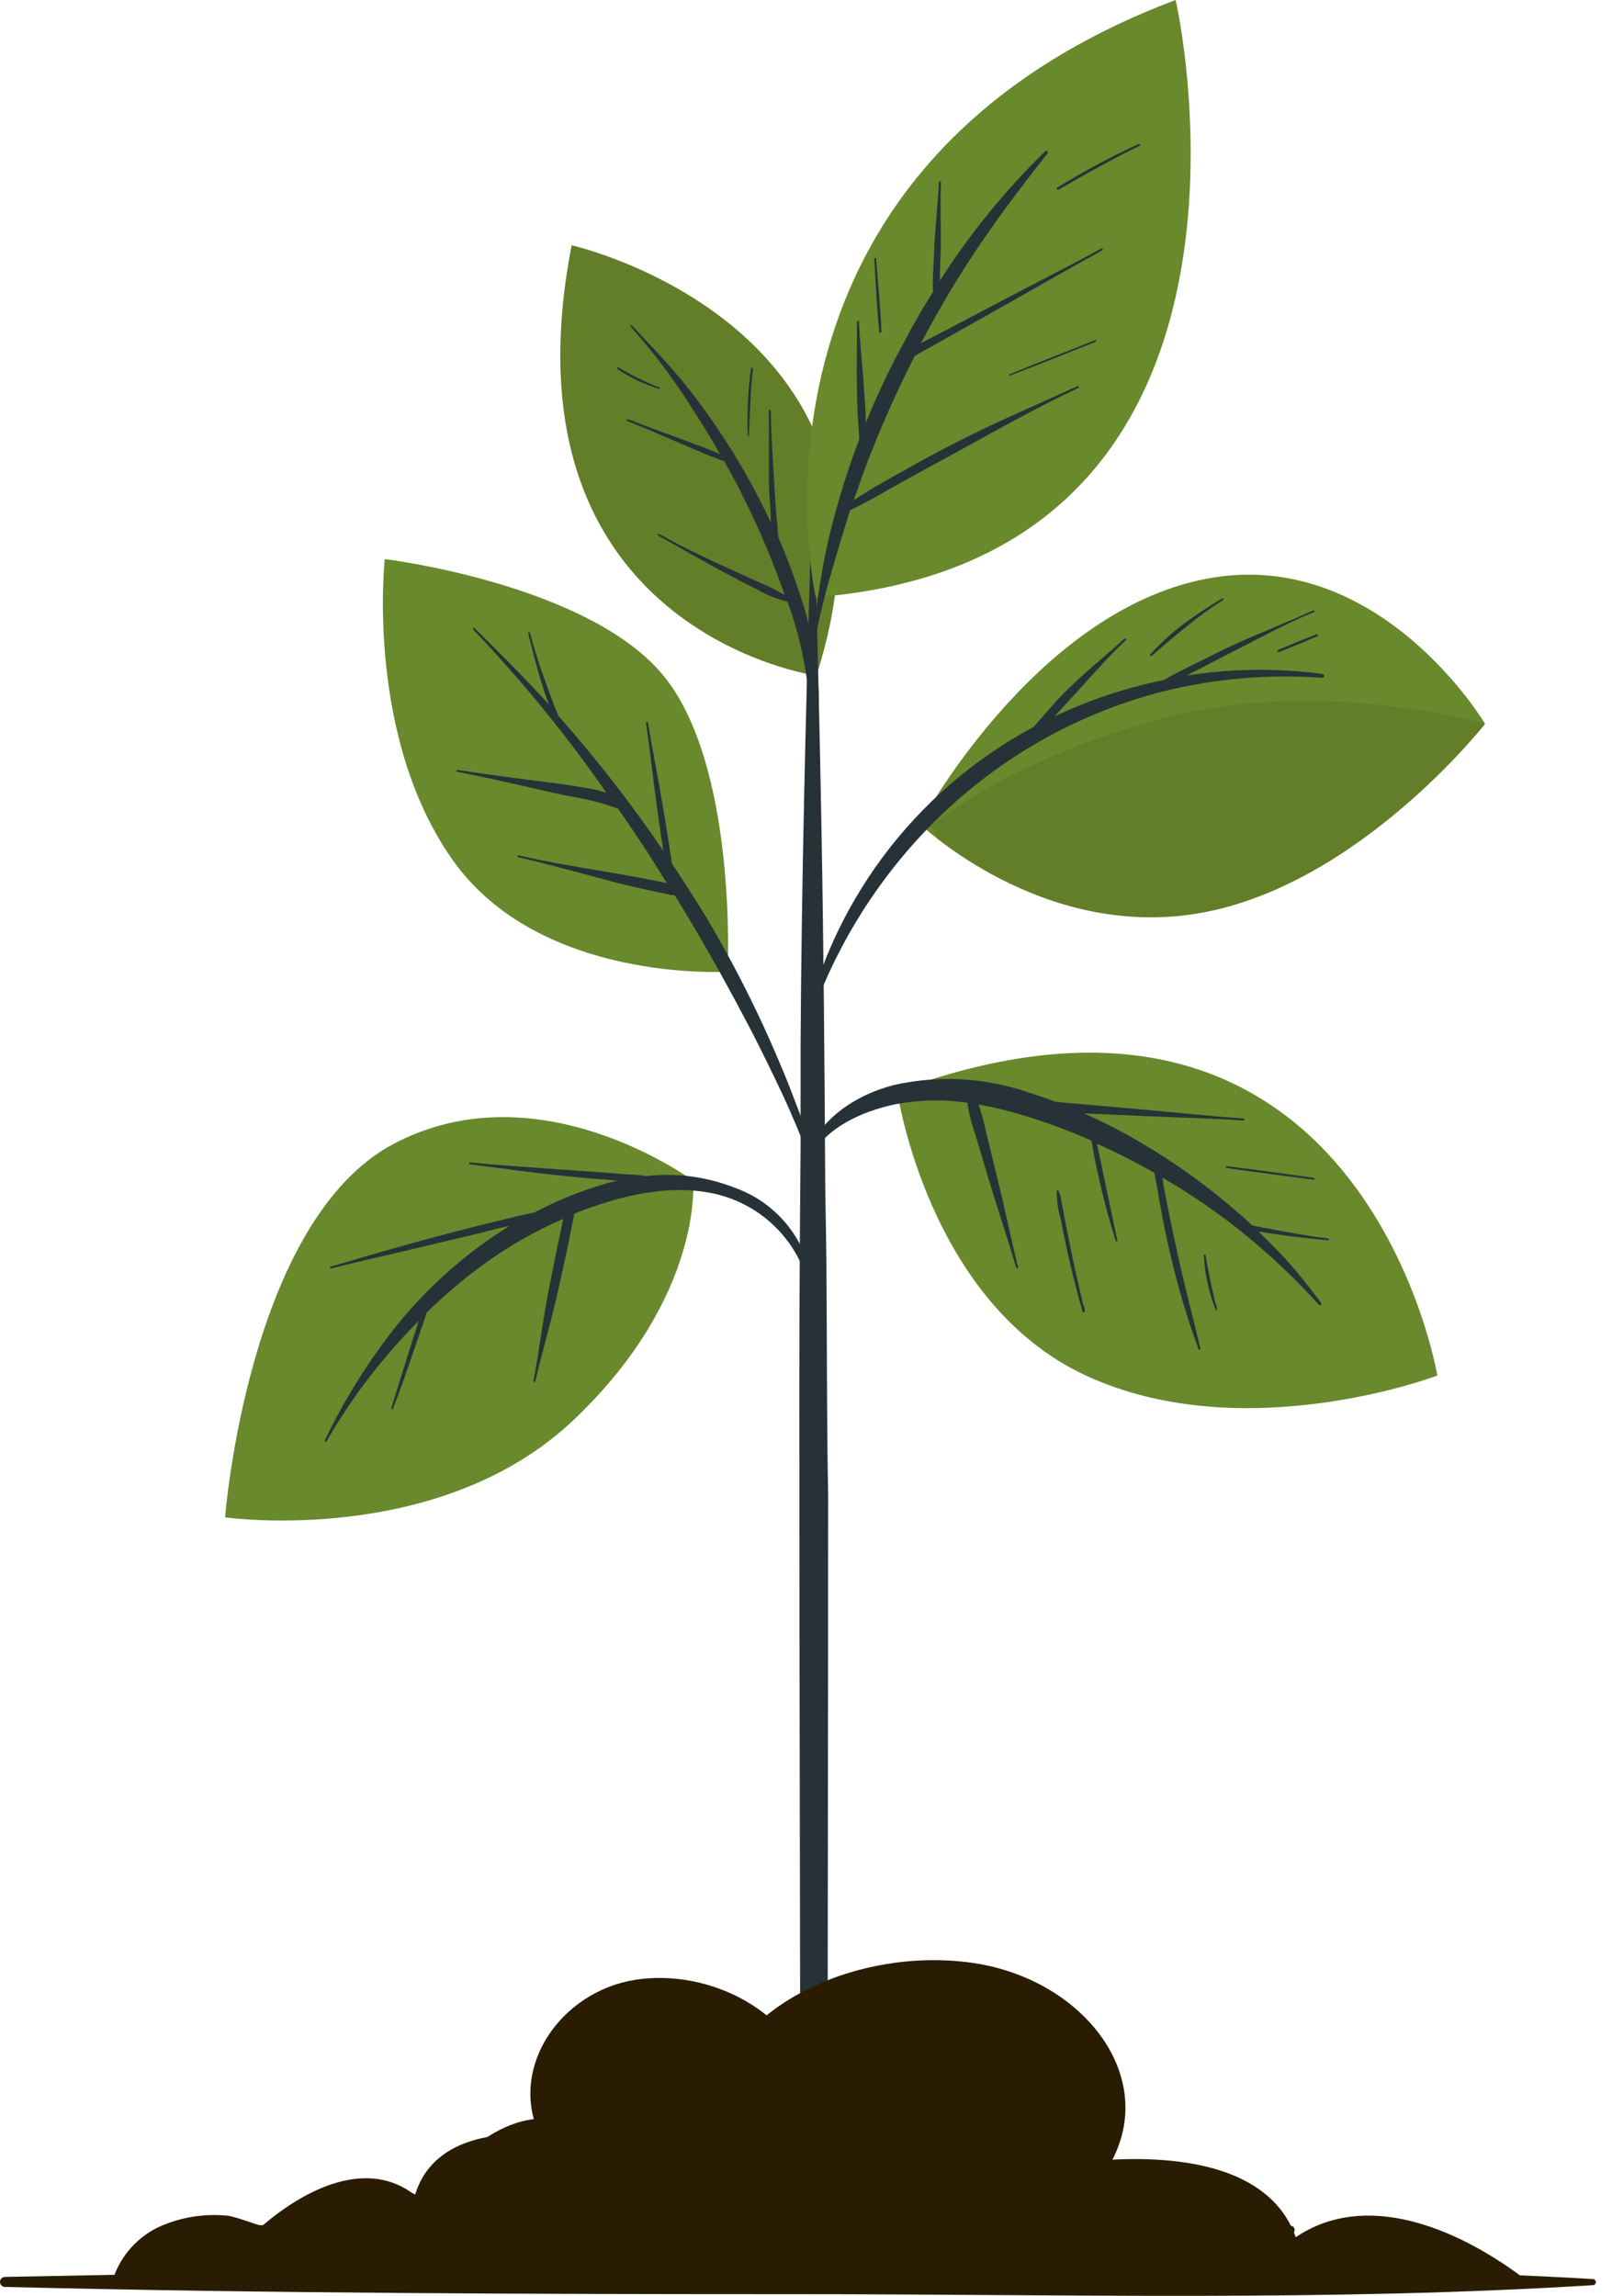 <svg width="92" height="131" viewBox="0 0 92 131" fill="none" xmlns="http://www.w3.org/2000/svg">
<path d="M73.648 127.481C63.413 127.767 53.17 127.805 42.935 127.805C32.7 127.805 22.42 128.136 12.222 127.406C12.191 127.398 12.163 127.381 12.143 127.355C12.123 127.33 12.112 127.299 12.112 127.266C12.112 127.234 12.123 127.203 12.143 127.178C12.163 127.152 12.191 127.135 12.222 127.127C13.155 127.059 14.089 127.014 15.014 126.962C17.468 124.877 20.967 123.131 23.684 125.253C24.587 122.243 27.771 121.611 30.773 121.784C29.027 117.878 32.06 113.618 36.267 112.964C40.474 112.309 45.479 114.785 46.352 119.165C48.151 118.615 49.671 119.504 51.048 120.805C53.125 118.585 56.03 121.137 57.302 123.605C58.251 122.97 59.399 122.703 60.531 122.853C61.064 122.944 61.564 123.172 61.983 123.515C62.337 123.808 62.698 124.764 63.044 124.854C63.391 124.945 64.549 124.328 65.024 124.275C65.846 124.184 66.677 124.314 67.432 124.651C67.899 124.87 68.316 125.184 68.656 125.573C68.995 125.961 69.25 126.416 69.404 126.909L73.648 126.999C73.712 126.999 73.773 127.025 73.819 127.07C73.864 127.115 73.889 127.176 73.889 127.24C73.889 127.304 73.864 127.365 73.819 127.41C73.773 127.456 73.712 127.481 73.648 127.481Z" fill="#2A1C02"/>
<path d="M46.593 38.554C46.593 38.554 28.358 36.003 32.625 13.997C32.625 13.997 52.99 18.573 46.593 38.554Z" fill="#68892C"/>
<path opacity="0.1" d="M46.593 38.554C46.593 38.554 28.358 36.003 32.625 13.997C32.625 13.997 52.99 18.573 46.593 38.554Z" fill="#2A1C02"/>
<path d="M45.667 33.965C45.309 32.85 44.895 31.755 44.425 30.683L44.38 30.269C44.38 29.968 44.327 29.66 44.305 29.359C44.252 28.704 44.215 28.042 44.177 27.387C44.094 26.07 44.011 24.761 43.989 23.443C43.989 23.43 43.983 23.416 43.973 23.406C43.963 23.396 43.95 23.391 43.936 23.391C43.922 23.391 43.909 23.396 43.899 23.406C43.889 23.416 43.883 23.43 43.883 23.443C43.883 24.761 43.883 26.078 43.883 27.395C43.883 28.049 43.951 28.712 43.989 29.366C43.989 29.509 43.989 29.66 43.989 29.803C42.963 27.613 41.739 25.522 40.331 23.556C39.706 22.676 39.044 21.84 38.337 21.028C37.629 20.215 36.832 19.402 36.079 18.582C36.034 18.529 35.951 18.582 36.004 18.657C37.31 20.109 38.486 21.673 39.518 23.331C40.068 24.166 40.595 25.031 41.091 25.904L40.918 25.837L40.271 25.573L38.766 25.009C37.787 24.648 36.809 24.294 35.838 23.918C35.778 23.918 35.733 24 35.793 24.023C36.764 24.407 37.72 24.821 38.683 25.235L40.09 25.837C40.331 25.942 40.565 26.04 40.843 26.13C40.995 26.209 41.157 26.267 41.325 26.303C41.693 26.965 42.077 27.628 42.393 28.305C43.252 30.014 44.006 31.773 44.651 33.573L44.779 33.957C44.298 33.666 43.795 33.414 43.274 33.205L41.385 32.346C40.105 31.759 38.834 31.157 37.622 30.465C37.554 30.465 37.502 30.533 37.569 30.563C38.819 31.248 40.045 31.978 41.332 32.663C41.957 33.001 42.589 33.332 43.229 33.641C43.761 33.957 44.34 34.188 44.944 34.326C45.553 35.994 45.955 37.73 46.141 39.496C46.344 41.987 46.322 44.493 46.374 47.022C46.374 47.067 46.442 47.06 46.442 47.022C46.623 44.764 46.728 42.469 46.736 40.203C46.719 38.08 46.358 35.973 45.667 33.965Z" fill="#263238"/>
<path d="M42.86 21.019C42.683 22.305 42.623 23.605 42.679 24.902H42.74C42.807 23.616 42.822 22.329 42.973 21.049C42.98 20.982 42.867 20.951 42.86 21.019Z" fill="#263238"/>
<path d="M37.652 22.119C36.837 21.805 36.051 21.42 35.304 20.967C35.244 20.922 35.191 21.028 35.251 21.065C35.982 21.555 36.781 21.935 37.622 22.194C37.667 22.209 37.697 22.119 37.652 22.119Z" fill="#263238"/>
<path d="M47.172 73.49C47.172 71.48 47.12 69.463 47.097 67.469C47.059 60.786 47.007 54.096 46.886 47.405C46.791 42.092 46.666 36.781 46.51 31.473C46.51 31.459 46.505 31.444 46.497 31.432C46.489 31.42 46.478 31.411 46.465 31.405V27.055C46.465 27.055 46.42 27.003 46.382 27.003C46.344 27.003 46.292 27.003 46.292 27.055C46.292 28.508 46.292 29.96 46.292 31.413C46.292 31.413 46.254 31.45 46.254 31.48C45.983 40.933 45.742 50.385 45.69 59.838C45.69 61.757 45.69 63.684 45.69 65.603C45.63 71.764 45.607 77.928 45.622 84.094V87.036C45.622 92.681 45.682 120.903 45.682 126.532C45.682 126.833 46.021 126.984 46.382 126.999C46.743 127.014 47.225 126.856 47.225 126.509C47.225 120.286 47.27 91.492 47.263 85.275C47.187 81.332 47.202 77.411 47.172 73.49Z" fill="#263238"/>
<path d="M39.556 67.372C39.556 67.372 30.788 60.877 22.472 65.265C14.156 69.652 12.846 86.578 12.846 86.578C12.846 86.578 25.061 88.324 32.76 81.001C40.173 73.942 39.556 67.372 39.556 67.372Z" fill="#68892C"/>
<path d="M41.949 67.778C40.337 67.14 38.592 66.91 36.869 67.108C36.514 67.049 36.154 67.016 35.793 67.01L34.559 66.912C33.709 66.844 32.858 66.799 32 66.732C30.277 66.604 28.538 66.498 26.815 66.325C26.755 66.325 26.74 66.423 26.815 66.431C28.523 66.649 30.224 66.897 31.94 67.07C32.821 67.161 33.701 67.251 34.581 67.311L35.229 67.371C34.965 67.431 34.702 67.492 34.476 67.567C33.1 67.97 31.768 68.512 30.503 69.185C29.818 69.305 29.125 69.501 28.448 69.659C27.364 69.915 26.288 70.194 25.204 70.48C23.075 71.036 20.975 71.661 18.86 72.278C18.792 72.278 18.86 72.399 18.86 72.383C20.975 71.864 23.097 71.39 25.212 70.878C26.235 70.638 27.266 70.397 28.29 70.126L29.095 69.938C26.742 71.399 24.638 73.228 22.864 75.356C21.156 77.455 19.704 79.749 18.536 82.19C18.536 82.25 18.597 82.31 18.627 82.25C20.076 79.738 21.847 77.425 23.895 75.371L23.782 75.718C23.616 76.237 23.451 76.749 23.293 77.268C22.969 78.299 22.638 79.33 22.329 80.368C22.329 80.436 22.412 80.459 22.435 80.368C22.811 79.368 23.187 78.359 23.511 77.358L24.03 75.853C24.121 75.597 24.211 75.334 24.294 75.1C24.294 75.025 24.354 74.942 24.376 74.867C25.355 73.915 26.395 73.03 27.492 72.218C28.937 71.155 30.497 70.258 32.143 69.546L32.053 69.998C31.97 70.397 31.88 70.796 31.797 71.194C31.624 72.03 31.466 72.858 31.3 73.693C30.969 75.386 30.766 77.102 30.45 78.803C30.45 78.871 30.54 78.901 30.555 78.803C30.947 77.095 31.458 75.416 31.835 73.701C32.03 72.85 32.218 71.992 32.399 71.134C32.482 70.735 32.557 70.337 32.64 69.93C32.685 69.712 32.738 69.486 32.768 69.26C32.926 69.2 33.076 69.125 33.242 69.065C35.537 68.214 38.081 67.597 40.535 68.064C41.693 68.28 42.78 68.78 43.699 69.518C44.618 70.256 45.341 71.209 45.803 72.293C45.885 72.489 46.186 72.368 46.141 72.173C45.833 71.165 45.293 70.242 44.566 69.479C43.838 68.716 42.942 68.133 41.949 67.778Z" fill="#263238"/>
<path d="M41.527 55.443C41.527 55.443 30.818 56.128 25.828 49.061C20.838 41.994 21.96 31.902 21.96 31.902C21.96 31.902 33.249 33.272 37.689 38.344C42.129 43.416 41.527 55.443 41.527 55.443Z" fill="#68892C"/>
<path d="M46.555 66.017C46.179 64.865 45.72 63.759 45.291 62.615C44.862 61.471 44.425 60.463 43.959 59.402C43.001 57.241 41.928 55.133 40.745 53.087C39.992 51.785 39.18 50.521 38.344 49.272C38.344 49.084 38.284 48.895 38.261 48.707C38.209 48.376 38.164 48.038 38.111 47.706C38.006 47.029 37.885 46.352 37.772 45.674C37.524 44.169 37.223 42.724 36.982 41.249C36.982 41.174 36.862 41.181 36.869 41.249C37.087 42.709 37.238 44.184 37.441 45.644C37.539 46.397 37.637 47.082 37.742 47.804C37.787 48.06 37.825 48.324 37.863 48.557C36.238 46.166 34.479 43.87 32.595 41.678C32.339 41.385 32.075 41.099 31.842 40.805C31.842 40.722 31.774 40.647 31.744 40.557C31.714 40.467 31.586 40.15 31.511 39.947L31.044 38.668C30.743 37.832 30.48 36.982 30.247 36.124C30.247 36.049 30.126 36.086 30.141 36.124C30.359 37.005 30.585 37.878 30.841 38.751C30.969 39.172 31.105 39.586 31.255 39.992L31.33 40.203C29.96 38.698 28.531 37.268 27.086 35.846C27.041 35.8 26.965 35.846 27.01 35.928C29.78 38.827 32.319 41.937 34.604 45.23C34.344 45.149 34.081 45.081 33.814 45.027C32.986 44.869 32.158 44.749 31.323 44.643C29.577 44.425 27.831 44.199 26.092 43.928C26.085 43.928 26.078 43.93 26.072 43.932C26.066 43.935 26.06 43.939 26.055 43.944C26.05 43.949 26.046 43.955 26.044 43.961C26.041 43.967 26.04 43.974 26.04 43.981C26.04 43.988 26.041 43.995 26.044 44.001C26.046 44.008 26.05 44.013 26.055 44.018C26.06 44.023 26.066 44.027 26.072 44.03C26.078 44.032 26.085 44.034 26.092 44.034C27.748 44.365 29.396 44.734 31.044 45.117C31.797 45.298 32.602 45.449 33.392 45.599C34.031 45.738 34.659 45.919 35.274 46.141C35.439 46.389 35.62 46.63 35.793 46.894C36.583 48.038 37.336 49.204 38.051 50.386L36.96 50.167C36.132 50.009 35.296 49.859 34.468 49.723C32.835 49.452 31.195 49.174 29.584 48.805C29.57 48.805 29.557 48.811 29.547 48.821C29.537 48.831 29.532 48.844 29.532 48.858C29.532 48.872 29.537 48.885 29.547 48.895C29.557 48.905 29.57 48.91 29.584 48.91C31.225 49.294 32.85 49.746 34.476 50.175C35.229 50.386 36.049 50.581 36.839 50.754L38.036 51.01C38.193 51.054 38.355 51.082 38.517 51.093C40.083 53.629 41.528 56.233 42.913 58.882C43.51 60.051 44.087 61.228 44.644 62.412C45.215 63.624 45.705 64.865 46.231 66.107C46.254 66.386 46.645 66.288 46.555 66.017Z" fill="#263238"/>
<path d="M52.501 47.014C52.501 47.014 58.989 34.905 68.855 33.023C78.721 31.142 84.757 41.302 84.757 41.302C84.757 41.302 77.562 50.491 68.509 52.094C59.455 53.697 52.501 47.014 52.501 47.014Z" fill="#68892C"/>
<path d="M75.462 38.457C72.892 38.111 70.286 38.142 67.725 38.548C67.876 38.465 68.019 38.382 68.169 38.314L70.352 37.185C71.857 36.433 73.4 35.56 74.988 34.928C75.001 34.922 75.011 34.911 75.016 34.897C75.021 34.884 75.02 34.869 75.014 34.856C75.008 34.843 74.997 34.833 74.984 34.828C74.97 34.823 74.956 34.824 74.942 34.83C73.4 35.545 71.797 36.147 70.254 36.862C69.501 37.216 68.749 37.614 67.959 37.991C67.477 38.247 66.935 38.487 66.453 38.796C64.284 39.234 62.177 39.934 60.177 40.881L61.411 39.541C62.329 38.533 63.24 37.479 64.248 36.531C64.301 36.478 64.248 36.403 64.165 36.448C63.134 37.389 62.043 38.254 61.042 39.233C60.553 39.707 60.094 40.196 59.642 40.738C59.417 40.986 59.183 41.249 58.973 41.49C55.586 43.306 52.643 45.849 50.355 48.936C48.068 52.024 46.492 55.58 45.742 59.349C45.742 59.417 45.825 59.455 45.847 59.387C47.237 54.768 49.726 50.556 53.102 47.112C56.73 43.409 61.299 40.765 66.318 39.466C69.302 38.718 72.386 38.451 75.454 38.676C75.469 38.676 75.483 38.674 75.496 38.669C75.51 38.664 75.522 38.656 75.532 38.646C75.543 38.636 75.552 38.625 75.557 38.612C75.563 38.599 75.567 38.585 75.567 38.57C75.568 38.556 75.565 38.542 75.56 38.528C75.555 38.515 75.548 38.502 75.538 38.492C75.528 38.481 75.516 38.473 75.503 38.467C75.49 38.461 75.476 38.458 75.462 38.457Z" fill="#263238"/>
<path opacity="0.1" d="M84.756 41.302C84.756 41.302 77.561 50.499 68.508 52.094C61.599 53.321 55.917 49.716 53.607 47.948L53.11 47.127C53.11 47.127 57.783 43.191 66.656 40.918C75.529 38.646 84.756 41.302 84.756 41.302Z" fill="#2A1C02"/>
<path d="M69.735 34.16C68.979 34.601 68.248 35.083 67.545 35.605C66.859 36.126 66.222 36.708 65.641 37.343C65.634 37.355 65.631 37.368 65.632 37.382C65.634 37.395 65.64 37.407 65.65 37.417C65.659 37.426 65.671 37.433 65.685 37.434C65.698 37.436 65.712 37.433 65.724 37.426C66.378 36.861 67.04 36.289 67.718 35.748C68.379 35.205 69.073 34.702 69.795 34.242C69.885 34.197 69.795 34.099 69.735 34.16Z" fill="#263238"/>
<path d="M75.154 36.184C74.792 36.343 74.401 36.47 74.055 36.621L72.956 37.08C72.873 37.08 72.911 37.238 72.994 37.208L74.093 36.764C74.461 36.613 74.845 36.44 75.191 36.297C75.244 36.267 75.214 36.162 75.154 36.184Z" fill="#263238"/>
<path d="M51.206 62.262C51.206 62.262 52.937 74.303 61.975 78.488C71.014 82.672 82.032 78.488 82.032 78.488C82.032 78.488 77.697 52.486 51.206 62.262Z" fill="#68892C"/>
<path d="M75.801 70.668C74.965 70.57 74.137 70.427 73.317 70.276L72.098 70.05L71.466 69.922C71.225 69.697 70.984 69.463 70.713 69.245C69 67.739 67.147 66.399 65.182 65.242C64.114 64.604 63.008 64.033 61.87 63.533H62.043L65.016 63.669C67.003 63.759 68.982 63.804 70.969 63.932C71.037 63.932 71.037 63.827 70.969 63.819C68.982 63.684 67.003 63.465 65.016 63.292L62.126 63.036L60.621 62.908L60.237 62.863C59.725 62.675 59.206 62.495 58.679 62.329C56.216 61.484 53.567 61.338 51.026 61.907C48.768 62.487 46.51 63.977 45.893 66.378C45.893 66.461 46.006 66.513 46.043 66.431C46.886 64.429 49.114 63.42 51.116 63.006C52.466 62.749 53.85 62.721 55.21 62.923C55.3 63.545 55.454 64.155 55.669 64.745C55.917 65.588 56.166 66.431 56.422 67.281C56.933 68.967 57.498 70.638 57.994 72.331C57.999 72.345 58.01 72.356 58.023 72.363C58.03 72.366 58.037 72.368 58.044 72.368C58.052 72.368 58.059 72.367 58.066 72.365C58.073 72.362 58.079 72.358 58.085 72.353C58.09 72.349 58.094 72.343 58.098 72.336C58.101 72.329 58.103 72.322 58.103 72.315C58.103 72.308 58.102 72.3 58.1 72.293C57.678 70.607 57.347 68.907 56.918 67.221C56.722 66.385 56.512 65.558 56.309 64.73C56.191 64.151 56.038 63.581 55.849 63.021C56.642 63.164 57.426 63.35 58.198 63.578C59.593 63.992 60.96 64.495 62.292 65.083C62.427 65.941 62.615 66.792 62.811 67.635C63.059 68.696 63.338 69.749 63.669 70.781C63.669 70.794 63.675 70.808 63.684 70.818C63.694 70.828 63.708 70.833 63.722 70.833C63.736 70.833 63.749 70.828 63.759 70.818C63.769 70.808 63.774 70.794 63.774 70.781L63.729 70.585C63.526 69.599 63.308 68.621 63.105 67.642C62.939 66.852 62.781 66.054 62.608 65.264C63.735 65.763 64.835 66.321 65.904 66.935C65.904 67.176 65.987 67.424 66.025 67.65C66.085 68.064 66.16 68.47 66.235 68.884C66.408 69.81 66.589 70.735 66.815 71.653C67.222 73.425 67.74 75.169 68.365 76.876C68.36 76.887 68.357 76.898 68.357 76.91C68.357 76.922 68.36 76.934 68.365 76.944L68.418 77.004C68.455 77.049 68.523 77.004 68.508 76.952C68.094 75.168 67.612 73.407 67.221 71.616C67.033 70.72 66.83 69.832 66.657 68.937C66.566 68.485 66.484 68.041 66.393 67.59C66.393 67.462 66.393 67.326 66.333 67.191C67.561 67.902 68.747 68.684 69.885 69.531C71.833 70.992 73.635 72.638 75.266 74.446C75.334 74.513 75.462 74.446 75.402 74.34C74.709 73.43 74.025 72.549 73.249 71.706C72.79 71.225 72.324 70.75 71.842 70.291H71.993C72.414 70.367 72.835 70.427 73.264 70.487C74.1 70.6 74.935 70.683 75.778 70.773C75.846 70.781 75.906 70.675 75.801 70.668Z" fill="#263238"/>
<path d="M69.449 74.74C69.449 74.634 69.449 74.536 69.404 74.431C69.359 74.326 69.306 74.168 69.291 74.04C69.103 73.234 68.945 72.429 68.802 71.616C68.798 71.606 68.791 71.598 68.783 71.592C68.774 71.586 68.764 71.583 68.753 71.583C68.743 71.583 68.732 71.586 68.724 71.592C68.715 71.598 68.708 71.606 68.704 71.616C68.758 72.693 68.989 73.753 69.389 74.754H69.457L69.449 74.74Z" fill="#263238"/>
<path d="M61.885 74.551C61.886 74.544 61.886 74.536 61.884 74.529C61.882 74.522 61.878 74.516 61.873 74.511C61.867 74.505 61.861 74.502 61.854 74.499C61.847 74.497 61.84 74.497 61.832 74.498C61.584 73.437 61.336 72.368 61.117 71.3C61.005 70.735 60.884 70.171 60.779 69.606C60.719 69.305 60.666 68.997 60.606 68.696C60.58 68.436 60.514 68.182 60.41 67.943C60.41 67.898 60.32 67.943 60.312 67.943C60.305 68.488 60.381 69.031 60.538 69.554C60.651 70.141 60.764 70.728 60.892 71.307C61.155 72.496 61.449 73.678 61.787 74.844C61.787 74.912 61.908 74.897 61.908 74.844L61.885 74.551Z" fill="#263238"/>
<path d="M74.98 67.206C73.325 66.98 71.677 66.74 70.028 66.544C69.953 66.544 69.923 66.642 70.028 66.649C71.677 66.89 73.332 67.093 74.98 67.311C75.018 67.326 75.048 67.214 74.98 67.206Z" fill="#263238"/>
<path d="M46.555 34.077C46.555 34.077 41.024 9.821 67.094 0C67.116 0 74.333 31.902 46.555 34.077Z" fill="#68892C"/>
<path d="M52.2 20.32L52.486 20.147L53.953 19.327L56.963 17.633C58.95 16.52 60.914 15.376 62.916 14.277C62.984 14.239 62.916 14.149 62.864 14.179C60.854 15.27 58.815 16.294 56.798 17.362L53.787 18.943L52.561 19.582C53.434 17.934 54.359 16.324 55.383 14.766C56.745 12.689 58.235 10.71 59.793 8.745C59.803 8.728 59.807 8.707 59.804 8.687C59.801 8.667 59.791 8.648 59.777 8.635C59.762 8.621 59.743 8.612 59.723 8.61C59.702 8.609 59.682 8.614 59.665 8.625C57.378 10.846 55.357 13.326 53.644 16.015C53.644 15.925 53.644 15.842 53.644 15.759C53.644 15.157 53.69 14.555 53.697 13.946C53.697 12.764 53.66 11.582 53.697 10.393C53.697 10.326 53.584 10.326 53.584 10.393C53.532 11.56 53.396 12.719 53.328 13.885C53.328 14.465 53.268 15.044 53.253 15.631C53.253 15.94 53.215 16.301 53.253 16.647C52.719 17.498 52.2 18.363 51.748 19.244C50.872 20.823 50.093 22.454 49.415 24.128C49.415 23.526 49.355 22.924 49.317 22.322C49.242 20.99 49.076 19.665 49.024 18.341C49.019 18.329 49.012 18.319 49.002 18.312C48.991 18.305 48.979 18.302 48.967 18.302C48.955 18.302 48.943 18.305 48.933 18.312C48.923 18.319 48.915 18.329 48.911 18.341C48.911 19.673 48.873 20.997 48.911 22.329C48.911 22.992 48.948 23.654 48.993 24.316L49.039 25.069C48.209 27.236 47.552 29.466 47.074 31.737C46.623 34.159 46.299 36.603 46.103 39.059C46.384 36.847 46.847 34.662 47.488 32.527C47.812 31.383 48.151 30.269 48.519 29.11C49.603 28.599 50.642 27.966 51.688 27.387L54.962 25.596C57.136 24.399 59.304 23.187 61.547 22.134C61.614 22.134 61.547 22.013 61.494 22.036C59.236 23.067 56.926 24.045 54.721 25.167C53.607 25.724 52.516 26.326 51.432 26.935C50.529 27.439 49.596 27.951 48.73 28.538C48.986 27.786 49.249 27.033 49.535 26.28C50.322 24.25 51.212 22.261 52.2 20.32Z" fill="#263238"/>
<path d="M50.002 14.773C50.002 14.705 49.889 14.705 49.896 14.773C49.987 16.158 50.032 17.543 50.182 18.927C50.182 18.943 50.189 18.959 50.2 18.97C50.211 18.981 50.227 18.988 50.242 18.988C50.258 18.988 50.274 18.981 50.285 18.97C50.296 18.959 50.303 18.943 50.303 18.927C50.258 17.535 50.107 16.158 50.002 14.773Z" fill="#263238"/>
<path d="M62.503 19.409C60.87 20.064 59.221 20.689 57.603 21.366C57.558 21.366 57.603 21.456 57.603 21.441C59.252 20.824 60.877 20.154 62.51 19.515C62.6 19.484 62.57 19.379 62.503 19.409Z" fill="#263238"/>
<path d="M64.979 8.218C63.385 8.952 61.837 9.781 60.343 10.702C60.327 10.712 60.315 10.728 60.311 10.746C60.307 10.765 60.31 10.784 60.32 10.8C60.33 10.816 60.346 10.827 60.364 10.831C60.383 10.836 60.402 10.832 60.418 10.822C61.923 9.942 63.466 9.091 65.039 8.316C65.099 8.279 65.046 8.188 64.979 8.218Z" fill="#263238"/>
<path d="M0.294 130.491C15.345 130.86 30.48 130.905 45.577 130.905C60.674 130.905 75.823 131.327 90.86 130.393C90.886 130.399 90.913 130.398 90.939 130.392C90.965 130.386 90.99 130.373 91.01 130.357C91.031 130.34 91.048 130.318 91.06 130.294C91.071 130.27 91.077 130.243 91.077 130.216C91.077 130.19 91.071 130.163 91.06 130.139C91.048 130.115 91.031 130.093 91.01 130.076C90.99 130.059 90.965 130.047 90.939 130.041C90.913 130.035 90.886 130.034 90.86 130.04C89.49 129.949 88.113 129.897 86.743 129.829C83.123 127.165 77.968 124.945 73.949 127.654C72.61 123.846 67.928 123.003 63.488 123.229C66.062 118.239 61.599 112.813 55.39 111.985C49.024 111.127 41.844 114.296 40.519 119.887C37.87 119.187 35.627 120.316 33.603 121.972C30.54 119.15 26.25 122.393 24.376 125.547C22.927 124.74 21.258 124.418 19.613 124.629C18.846 124.738 18.116 125.027 17.483 125.471C16.956 125.848 16.422 127.067 15.917 127.18C15.413 127.293 13.659 126.51 12.997 126.427C11.792 126.305 10.575 126.47 9.445 126.909C8.783 127.158 8.182 127.544 7.68 128.042C7.178 128.54 6.787 129.139 6.533 129.799L0.279 129.919C0.241 129.92 0.204 129.929 0.17 129.944C0.135 129.959 0.104 129.981 0.079 130.008C0.053 130.036 0.032 130.068 0.019 130.103C0.006 130.138 -0.001 130.175 9.89965e-05 130.213C0.001 130.25 0.009 130.287 0.025 130.322C0.04 130.356 0.062 130.387 0.089 130.413C0.116 130.439 0.149 130.459 0.184 130.472C0.219 130.486 0.256 130.492 0.294 130.491Z" fill="#2A1C02"/>
</svg>
